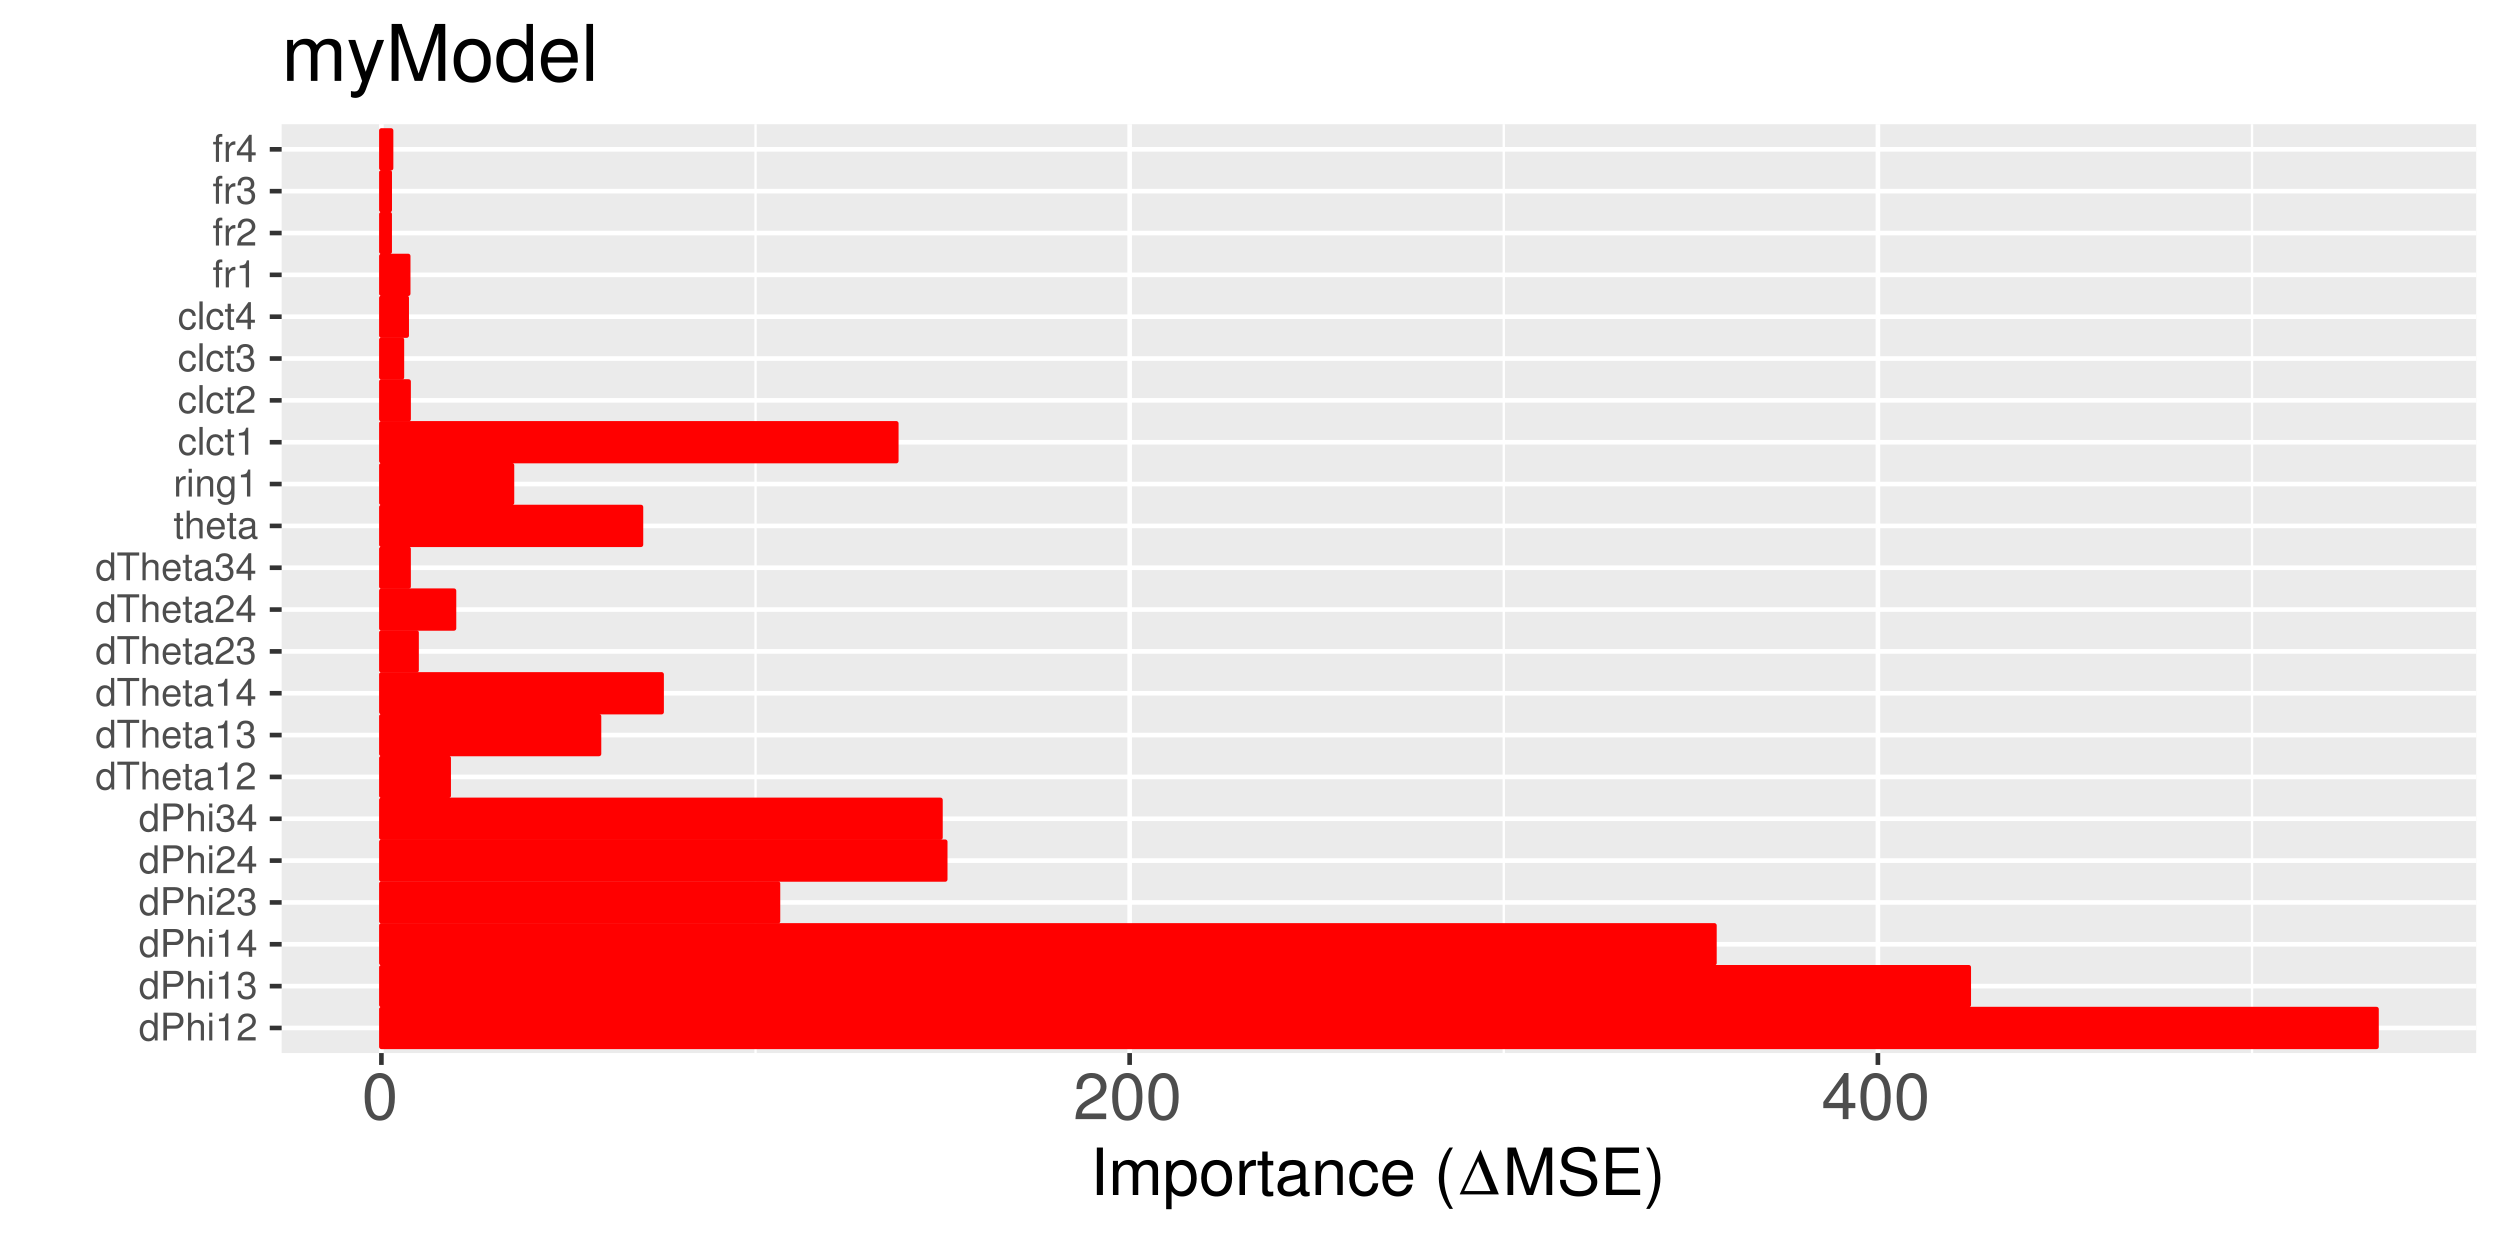 <?xml version="1.0" encoding="UTF-8"?>
<svg xmlns="http://www.w3.org/2000/svg" xmlns:xlink="http://www.w3.org/1999/xlink" width="576pt" height="288pt" viewBox="0 0 576 288" version="1.1">
<defs>
<g>
<symbol overflow="visible" id="glyph0-0">
<path style="stroke:none;" d=""/>
</symbol>
<symbol overflow="visible" id="glyph0-1">
<path style="stroke:none;" d="M 4.359 -6.406 L 3.625 -6.406 L 3.625 -4.031 C 3.312 -4.5 2.828 -4.734 2.203 -4.734 C 1.016 -4.734 0.234 -3.781 0.234 -2.312 C 0.234 -0.75 1 0.203 2.234 0.203 C 2.875 0.203 3.312 -0.031 3.703 -0.609 L 3.703 0 L 4.359 0 L 4.359 -6.406 Z M 2.328 -4.062 C 3.125 -4.062 3.625 -3.359 3.625 -2.25 C 3.625 -1.188 3.109 -0.484 2.344 -0.484 C 1.531 -0.484 1 -1.203 1 -2.266 C 1 -3.344 1.531 -4.062 2.328 -4.062 Z M 2.328 -4.062 "/>
</symbol>
<symbol overflow="visible" id="glyph0-2">
<path style="stroke:none;" d="M 1.625 -2.719 L 3.641 -2.719 C 4.141 -2.719 4.531 -2.875 4.875 -3.172 C 5.266 -3.531 5.422 -3.938 5.422 -4.531 C 5.422 -5.734 4.719 -6.406 3.453 -6.406 L 0.797 -6.406 L 0.797 0 L 1.625 0 L 1.625 -2.719 Z M 1.625 -3.438 L 1.625 -5.688 L 3.328 -5.688 C 4.109 -5.688 4.578 -5.266 4.578 -4.562 C 4.578 -3.859 4.109 -3.438 3.328 -3.438 L 1.625 -3.438 Z M 1.625 -3.438 "/>
</symbol>
<symbol overflow="visible" id="glyph0-3">
<path style="stroke:none;" d="M 0.609 -6.406 L 0.609 0 L 1.344 0 L 1.344 -2.547 C 1.344 -3.484 1.844 -4.094 2.594 -4.094 C 2.828 -4.094 3.062 -4.016 3.25 -3.891 C 3.453 -3.734 3.547 -3.516 3.547 -3.188 L 3.547 0 L 4.281 0 L 4.281 -3.484 C 4.281 -4.25 3.719 -4.734 2.828 -4.734 C 2.172 -4.734 1.781 -4.547 1.344 -3.969 L 1.344 -6.406 L 0.609 -6.406 Z M 0.609 -6.406 "/>
</symbol>
<symbol overflow="visible" id="glyph0-4">
<path style="stroke:none;" d="M 1.312 -4.609 L 0.594 -4.609 L 0.594 0 L 1.312 0 L 1.312 -4.609 Z M 1.312 -6.406 L 0.578 -6.406 L 0.578 -5.484 L 1.312 -5.484 L 1.312 -6.406 Z M 1.312 -6.406 "/>
</symbol>
<symbol overflow="visible" id="glyph0-5">
<path style="stroke:none;" d="M 2.281 -4.438 L 2.281 0 L 3.047 0 L 3.047 -6.234 L 2.547 -6.234 C 2.266 -5.281 2.094 -5.141 0.891 -5 L 0.891 -4.438 L 2.281 -4.438 Z M 2.281 -4.438 "/>
</symbol>
<symbol overflow="visible" id="glyph0-6">
<path style="stroke:none;" d="M 4.453 -0.766 L 1.172 -0.766 C 1.25 -1.281 1.531 -1.594 2.297 -2.047 L 3.172 -2.531 C 4.047 -3 4.5 -3.641 4.5 -4.406 C 4.5 -4.922 4.281 -5.406 3.922 -5.75 C 3.547 -6.078 3.094 -6.234 2.5 -6.234 C 1.703 -6.234 1.125 -5.953 0.781 -5.422 C 0.547 -5.094 0.453 -4.703 0.438 -4.078 L 1.219 -4.078 C 1.234 -4.5 1.297 -4.75 1.406 -4.953 C 1.594 -5.328 2 -5.562 2.469 -5.562 C 3.172 -5.562 3.703 -5.062 3.703 -4.391 C 3.703 -3.891 3.406 -3.469 2.859 -3.156 L 2.047 -2.703 C 0.75 -1.969 0.375 -1.375 0.297 0 L 4.453 0 L 4.453 -0.766 Z M 4.453 -0.766 "/>
</symbol>
<symbol overflow="visible" id="glyph0-7">
<path style="stroke:none;" d="M 1.938 -2.859 L 2.047 -2.859 L 2.359 -2.875 C 3.219 -2.875 3.656 -2.484 3.656 -1.734 C 3.656 -0.953 3.172 -0.484 2.359 -0.484 C 1.516 -0.484 1.109 -0.906 1.062 -1.812 L 0.281 -1.812 C 0.312 -1.312 0.406 -0.984 0.547 -0.703 C 0.875 -0.109 1.484 0.203 2.344 0.203 C 3.625 0.203 4.453 -0.562 4.453 -1.734 C 4.453 -2.531 4.141 -2.969 3.391 -3.234 C 3.969 -3.453 4.266 -3.891 4.266 -4.516 C 4.266 -5.594 3.547 -6.234 2.359 -6.234 C 1.109 -6.234 0.438 -5.547 0.406 -4.219 L 1.188 -4.219 C 1.203 -4.594 1.234 -4.812 1.328 -5 C 1.5 -5.344 1.891 -5.562 2.375 -5.562 C 3.062 -5.562 3.469 -5.156 3.469 -4.5 C 3.469 -4.062 3.312 -3.797 2.969 -3.656 C 2.766 -3.562 2.484 -3.531 1.938 -3.516 L 1.938 -2.859 Z M 1.938 -2.859 "/>
</symbol>
<symbol overflow="visible" id="glyph0-8">
<path style="stroke:none;" d="M 2.875 -1.5 L 2.875 0 L 3.656 0 L 3.656 -1.5 L 4.578 -1.5 L 4.578 -2.188 L 3.656 -2.188 L 3.656 -6.234 L 3.078 -6.234 L 0.25 -2.312 L 0.25 -1.5 L 2.875 -1.5 Z M 2.875 -2.188 L 0.922 -2.188 L 2.875 -4.922 L 2.875 -2.188 Z M 2.875 -2.188 "/>
</symbol>
<symbol overflow="visible" id="glyph0-9">
<path style="stroke:none;" d="M 3.109 -5.688 L 5.219 -5.688 L 5.219 -6.406 L 0.188 -6.406 L 0.188 -5.688 L 2.297 -5.688 L 2.297 0 L 3.109 0 L 3.109 -5.688 Z M 3.109 -5.688 "/>
</symbol>
<symbol overflow="visible" id="glyph0-10">
<path style="stroke:none;" d="M 4.516 -2.062 C 4.516 -2.766 4.453 -3.188 4.328 -3.531 C 4.031 -4.281 3.328 -4.734 2.469 -4.734 C 1.172 -4.734 0.359 -3.75 0.359 -2.25 C 0.359 -0.734 1.156 0.203 2.453 0.203 C 3.5 0.203 4.234 -0.391 4.422 -1.406 L 3.672 -1.406 C 3.469 -0.797 3.062 -0.469 2.469 -0.469 C 2 -0.469 1.609 -0.688 1.359 -1.078 C 1.188 -1.344 1.125 -1.594 1.125 -2.062 L 4.516 -2.062 Z M 1.141 -2.656 C 1.203 -3.516 1.719 -4.062 2.453 -4.062 C 3.172 -4.062 3.734 -3.469 3.734 -2.703 C 3.734 -2.688 3.734 -2.672 3.719 -2.656 L 1.141 -2.656 Z M 1.141 -2.656 "/>
</symbol>
<symbol overflow="visible" id="glyph0-11">
<path style="stroke:none;" d="M 2.234 -4.609 L 1.484 -4.609 L 1.484 -5.875 L 0.75 -5.875 L 0.75 -4.609 L 0.125 -4.609 L 0.125 -4.016 L 0.75 -4.016 L 0.75 -0.531 C 0.75 -0.062 1.062 0.203 1.641 0.203 C 1.812 0.203 1.984 0.188 2.234 0.141 L 2.234 -0.469 C 2.141 -0.453 2.016 -0.438 1.875 -0.438 C 1.562 -0.438 1.484 -0.531 1.484 -0.859 L 1.484 -4.016 L 2.234 -4.016 L 2.234 -4.609 Z M 2.234 -4.609 "/>
</symbol>
<symbol overflow="visible" id="glyph0-12">
<path style="stroke:none;" d="M 4.703 -0.438 C 4.625 -0.406 4.594 -0.406 4.547 -0.406 C 4.297 -0.406 4.156 -0.547 4.156 -0.781 L 4.156 -3.484 C 4.156 -4.297 3.547 -4.734 2.422 -4.734 C 1.75 -4.734 1.203 -4.547 0.891 -4.203 C 0.672 -3.969 0.594 -3.703 0.578 -3.25 L 1.312 -3.25 C 1.375 -3.812 1.703 -4.062 2.391 -4.062 C 3.047 -4.062 3.422 -3.812 3.422 -3.375 L 3.422 -3.188 C 3.422 -2.875 3.234 -2.75 2.656 -2.672 C 1.625 -2.547 1.453 -2.5 1.172 -2.391 C 0.641 -2.172 0.375 -1.766 0.375 -1.156 C 0.375 -0.328 0.953 0.203 1.875 0.203 C 2.469 0.203 2.922 0 3.453 -0.469 C 3.5 -0.016 3.734 0.203 4.203 0.203 C 4.359 0.203 4.469 0.188 4.703 0.125 L 4.703 -0.438 Z M 3.422 -1.453 C 3.422 -1.203 3.359 -1.062 3.125 -0.859 C 2.828 -0.578 2.469 -0.438 2.047 -0.438 C 1.469 -0.438 1.141 -0.719 1.141 -1.172 C 1.141 -1.656 1.453 -1.906 2.25 -2.016 C 3.016 -2.125 3.172 -2.156 3.422 -2.281 L 3.422 -1.453 Z M 3.422 -1.453 "/>
</symbol>
<symbol overflow="visible" id="glyph0-13">
<path style="stroke:none;" d="M 0.609 -4.609 L 0.609 0 L 1.344 0 L 1.344 -2.391 C 1.344 -3.047 1.516 -3.484 1.859 -3.734 C 2.094 -3.906 2.312 -3.953 2.828 -3.969 L 2.828 -4.719 C 2.703 -4.734 2.641 -4.734 2.547 -4.734 C 2.062 -4.734 1.703 -4.453 1.281 -3.781 L 1.281 -4.609 L 0.609 -4.609 Z M 0.609 -4.609 "/>
</symbol>
<symbol overflow="visible" id="glyph0-14">
<path style="stroke:none;" d="M 0.609 -4.609 L 0.609 0 L 1.359 0 L 1.359 -2.547 C 1.359 -3.484 1.844 -4.094 2.609 -4.094 C 3.188 -4.094 3.547 -3.75 3.547 -3.188 L 3.547 0 L 4.281 0 L 4.281 -3.484 C 4.281 -4.25 3.719 -4.734 2.828 -4.734 C 2.141 -4.734 1.703 -4.484 1.297 -3.828 L 1.297 -4.609 L 0.609 -4.609 Z M 0.609 -4.609 "/>
</symbol>
<symbol overflow="visible" id="glyph0-15">
<path style="stroke:none;" d="M 3.625 -4.609 L 3.625 -3.938 C 3.25 -4.484 2.812 -4.734 2.219 -4.734 C 1.047 -4.734 0.25 -3.719 0.25 -2.219 C 0.25 -1.469 0.453 -0.859 0.828 -0.406 C 1.172 -0.031 1.672 0.203 2.156 0.203 C 2.734 0.203 3.141 -0.047 3.547 -0.625 L 3.547 -0.391 C 3.547 0.234 3.469 0.609 3.297 0.875 C 3.094 1.141 2.719 1.297 2.266 1.297 C 1.938 1.297 1.641 1.219 1.438 1.062 C 1.266 0.922 1.203 0.797 1.156 0.531 L 0.406 0.531 C 0.484 1.406 1.156 1.922 2.25 1.922 C 2.922 1.922 3.516 1.703 3.812 1.328 C 4.172 0.906 4.297 0.328 4.297 -0.75 L 4.297 -4.609 L 3.625 -4.609 Z M 2.297 -4.062 C 3.094 -4.062 3.547 -3.391 3.547 -2.25 C 3.547 -1.141 3.078 -0.469 2.312 -0.469 C 1.5 -0.469 1.016 -1.156 1.016 -2.266 C 1.016 -3.375 1.516 -4.062 2.297 -4.062 Z M 2.297 -4.062 "/>
</symbol>
<symbol overflow="visible" id="glyph0-16">
<path style="stroke:none;" d="M 4.141 -3.062 C 4.109 -3.516 4.016 -3.797 3.828 -4.062 C 3.516 -4.484 2.969 -4.734 2.328 -4.734 C 1.078 -4.734 0.266 -3.75 0.266 -2.219 C 0.266 -0.734 1.062 0.203 2.312 0.203 C 3.406 0.203 4.109 -0.453 4.203 -1.578 L 3.453 -1.578 C 3.328 -0.844 2.953 -0.469 2.328 -0.469 C 1.516 -0.469 1.031 -1.141 1.031 -2.219 C 1.031 -3.375 1.516 -4.062 2.312 -4.062 C 2.922 -4.062 3.312 -3.703 3.406 -3.062 L 4.141 -3.062 Z M 4.141 -3.062 "/>
</symbol>
<symbol overflow="visible" id="glyph0-17">
<path style="stroke:none;" d="M 1.344 -6.406 L 0.594 -6.406 L 0.594 0 L 1.344 0 L 1.344 -6.406 Z M 1.344 -6.406 "/>
</symbol>
<symbol overflow="visible" id="glyph0-18">
<path style="stroke:none;" d="M 2.266 -4.609 L 1.5 -4.609 L 1.5 -5.328 C 1.5 -5.641 1.688 -5.797 2.016 -5.797 C 2.078 -5.797 2.109 -5.797 2.266 -5.781 L 2.266 -6.391 C 2.109 -6.438 2 -6.438 1.859 -6.438 C 1.172 -6.438 0.781 -6.047 0.781 -5.391 L 0.781 -4.609 L 0.156 -4.609 L 0.156 -4.016 L 0.781 -4.016 L 0.781 0 L 1.5 0 L 1.5 -4.016 L 2.266 -4.016 L 2.266 -4.609 Z M 2.266 -4.609 "/>
</symbol>
<symbol overflow="visible" id="glyph1-0">
<path style="stroke:none;" d=""/>
</symbol>
<symbol overflow="visible" id="glyph1-1">
<path style="stroke:none;" d="M 4.125 -10.641 C 3.141 -10.641 2.234 -10.203 1.688 -9.469 C 0.984 -8.531 0.641 -7.109 0.641 -5.141 C 0.641 -1.562 1.844 0.344 4.125 0.344 C 6.375 0.344 7.609 -1.562 7.609 -5.062 C 7.609 -7.125 7.281 -8.5 6.562 -9.469 C 6.016 -10.219 5.125 -10.641 4.125 -10.641 Z M 4.125 -9.469 C 5.547 -9.469 6.25 -8.031 6.25 -5.172 C 6.25 -2.156 5.562 -0.75 4.094 -0.75 C 2.703 -0.75 2 -2.219 2 -5.125 C 2 -8.047 2.703 -9.469 4.125 -9.469 Z M 4.125 -9.469 "/>
</symbol>
<symbol overflow="visible" id="glyph1-2">
<path style="stroke:none;" d="M 7.594 -1.312 L 2 -1.312 C 2.125 -2.172 2.609 -2.734 3.922 -3.5 L 5.422 -4.312 C 6.906 -5.109 7.672 -6.203 7.672 -7.516 C 7.672 -8.406 7.312 -9.219 6.672 -9.797 C 6.047 -10.359 5.266 -10.641 4.266 -10.641 C 2.906 -10.641 1.906 -10.156 1.312 -9.25 C 0.938 -8.688 0.781 -8.031 0.75 -6.938 L 2.062 -6.938 C 2.109 -7.672 2.203 -8.094 2.391 -8.438 C 2.734 -9.094 3.422 -9.484 4.219 -9.484 C 5.422 -9.484 6.312 -8.625 6.312 -7.484 C 6.312 -6.641 5.812 -5.922 4.875 -5.391 L 3.5 -4.609 C 1.281 -3.344 0.625 -2.344 0.516 0 L 7.594 0 L 7.594 -1.312 Z M 7.594 -1.312 "/>
</symbol>
<symbol overflow="visible" id="glyph1-3">
<path style="stroke:none;" d="M 4.906 -2.547 L 4.906 0 L 6.219 0 L 6.219 -2.547 L 7.797 -2.547 L 7.797 -3.734 L 6.219 -3.734 L 6.219 -10.641 L 5.25 -10.641 L 0.422 -3.938 L 0.422 -2.547 L 4.906 -2.547 Z M 4.906 -3.734 L 1.578 -3.734 L 4.906 -8.391 L 4.906 -3.734 Z M 4.906 -3.734 "/>
</symbol>
<symbol overflow="visible" id="glyph1-4">
<path style="stroke:none;" d="M 2.906 -10.938 L 1.5 -10.938 L 1.5 0 L 2.906 0 L 2.906 -10.938 Z M 2.906 -10.938 "/>
</symbol>
<symbol overflow="visible" id="glyph1-5">
<path style="stroke:none;" d="M 1.047 -7.859 L 1.047 0 L 2.312 0 L 2.312 -4.938 C 2.312 -6.078 3.141 -6.984 4.156 -6.984 C 5.078 -6.984 5.609 -6.422 5.609 -5.422 L 5.609 0 L 6.875 0 L 6.875 -4.938 C 6.875 -6.078 7.688 -6.984 8.719 -6.984 C 9.625 -6.984 10.172 -6.406 10.172 -5.422 L 10.172 0 L 11.438 0 L 11.438 -5.891 C 11.438 -7.312 10.625 -8.078 9.156 -8.078 C 8.094 -8.078 7.469 -7.766 6.734 -6.891 C 6.266 -7.719 5.641 -8.078 4.625 -8.078 C 3.562 -8.078 2.875 -7.688 2.203 -6.75 L 2.203 -7.859 L 1.047 -7.859 Z M 1.047 -7.859 "/>
</symbol>
<symbol overflow="visible" id="glyph1-6">
<path style="stroke:none;" d="M 0.812 3.266 L 2.062 3.266 L 2.062 -0.828 C 2.734 -0.016 3.469 0.344 4.484 0.344 C 6.516 0.344 7.844 -1.297 7.844 -3.797 C 7.844 -6.438 6.562 -8.078 4.469 -8.078 C 3.406 -8.078 2.547 -7.609 1.969 -6.672 L 1.969 -7.859 L 0.812 -7.859 L 0.812 3.266 Z M 4.266 -6.922 C 5.641 -6.922 6.547 -5.703 6.547 -3.828 C 6.547 -2.047 5.625 -0.828 4.266 -0.828 C 2.938 -0.828 2.062 -2.031 2.062 -3.875 C 2.062 -5.719 2.938 -6.922 4.266 -6.922 Z M 4.266 -6.922 "/>
</symbol>
<symbol overflow="visible" id="glyph1-7">
<path style="stroke:none;" d="M 4.078 -8.078 C 1.875 -8.078 0.547 -6.516 0.547 -3.875 C 0.547 -1.234 1.859 0.344 4.094 0.344 C 6.297 0.344 7.656 -1.234 7.656 -3.812 C 7.656 -6.531 6.344 -8.078 4.078 -8.078 Z M 4.094 -6.938 C 5.5 -6.938 6.344 -5.781 6.344 -3.828 C 6.344 -1.984 5.469 -0.812 4.094 -0.812 C 2.703 -0.812 1.844 -1.969 1.844 -3.875 C 1.844 -5.766 2.703 -6.938 4.094 -6.938 Z M 4.094 -6.938 "/>
</symbol>
<symbol overflow="visible" id="glyph1-8">
<path style="stroke:none;" d="M 1.031 -7.859 L 1.031 0 L 2.297 0 L 2.297 -4.078 C 2.297 -5.203 2.578 -5.938 3.188 -6.375 C 3.562 -6.656 3.938 -6.75 4.812 -6.766 L 4.812 -8.047 C 4.609 -8.062 4.5 -8.078 4.328 -8.078 C 3.531 -8.078 2.906 -7.609 2.188 -6.438 L 2.188 -7.859 L 1.031 -7.859 Z M 1.031 -7.859 "/>
</symbol>
<symbol overflow="visible" id="glyph1-9">
<path style="stroke:none;" d="M 3.812 -7.859 L 2.516 -7.859 L 2.516 -10.016 L 1.281 -10.016 L 1.281 -7.859 L 0.203 -7.859 L 0.203 -6.844 L 1.281 -6.844 L 1.281 -0.906 C 1.281 -0.109 1.812 0.344 2.797 0.344 C 3.094 0.344 3.391 0.312 3.812 0.234 L 3.812 -0.812 C 3.641 -0.766 3.453 -0.75 3.203 -0.75 C 2.672 -0.75 2.516 -0.906 2.516 -1.453 L 2.516 -6.844 L 3.812 -6.844 L 3.812 -7.859 Z M 3.812 -7.859 "/>
</symbol>
<symbol overflow="visible" id="glyph1-10">
<path style="stroke:none;" d="M 8.031 -0.734 C 7.891 -0.703 7.828 -0.703 7.75 -0.703 C 7.312 -0.703 7.078 -0.938 7.078 -1.312 L 7.078 -5.938 C 7.078 -7.328 6.062 -8.078 4.125 -8.078 C 2.984 -8.078 2.047 -7.75 1.516 -7.172 C 1.156 -6.766 1 -6.312 0.969 -5.531 L 2.234 -5.531 C 2.344 -6.5 2.906 -6.938 4.078 -6.938 C 5.203 -6.938 5.828 -6.516 5.828 -5.766 L 5.828 -5.438 C 5.828 -4.906 5.516 -4.688 4.531 -4.562 C 2.766 -4.328 2.484 -4.281 2.016 -4.078 C 1.094 -3.703 0.625 -3 0.625 -1.984 C 0.625 -0.562 1.625 0.344 3.203 0.344 C 4.203 0.344 5 0 5.875 -0.812 C 5.969 -0.016 6.359 0.344 7.172 0.344 C 7.422 0.344 7.625 0.312 8.031 0.203 L 8.031 -0.734 Z M 5.828 -2.469 C 5.828 -2.062 5.719 -1.797 5.344 -1.453 C 4.828 -0.984 4.219 -0.75 3.484 -0.75 C 2.5 -0.75 1.938 -1.219 1.938 -2.016 C 1.938 -2.828 2.484 -3.25 3.828 -3.453 C 5.141 -3.625 5.422 -3.688 5.828 -3.891 L 5.828 -2.469 Z M 5.828 -2.469 "/>
</symbol>
<symbol overflow="visible" id="glyph1-11">
<path style="stroke:none;" d="M 1.047 -7.859 L 1.047 0 L 2.312 0 L 2.312 -4.328 C 2.312 -5.938 3.156 -6.984 4.438 -6.984 C 5.438 -6.984 6.062 -6.391 6.062 -5.438 L 6.062 0 L 7.312 0 L 7.312 -5.938 C 7.312 -7.25 6.328 -8.078 4.812 -8.078 C 3.641 -8.078 2.891 -7.641 2.203 -6.547 L 2.203 -7.859 L 1.047 -7.859 Z M 1.047 -7.859 "/>
</symbol>
<symbol overflow="visible" id="glyph1-12">
<path style="stroke:none;" d="M 7.062 -5.219 C 7 -5.984 6.844 -6.484 6.547 -6.922 C 6 -7.656 5.062 -8.078 3.953 -8.078 C 1.844 -8.078 0.469 -6.406 0.469 -3.797 C 0.469 -1.266 1.812 0.344 3.938 0.344 C 5.812 0.344 7 -0.781 7.156 -2.703 L 5.891 -2.703 C 5.688 -1.438 5.047 -0.812 3.969 -0.812 C 2.594 -0.812 1.766 -1.938 1.766 -3.797 C 1.766 -5.766 2.578 -6.938 3.938 -6.938 C 5 -6.938 5.656 -6.312 5.812 -5.219 L 7.062 -5.219 Z M 7.062 -5.219 "/>
</symbol>
<symbol overflow="visible" id="glyph1-13">
<path style="stroke:none;" d="M 7.688 -3.516 C 7.688 -4.703 7.609 -5.438 7.375 -6.016 C 6.875 -7.312 5.672 -8.078 4.203 -8.078 C 2.016 -8.078 0.594 -6.406 0.594 -3.828 C 0.594 -1.25 1.969 0.344 4.172 0.344 C 5.969 0.344 7.219 -0.672 7.531 -2.391 L 6.266 -2.391 C 5.922 -1.344 5.219 -0.812 4.219 -0.812 C 3.422 -0.812 2.75 -1.172 2.328 -1.828 C 2.031 -2.281 1.922 -2.734 1.906 -3.516 L 7.688 -3.516 Z M 1.938 -4.531 C 2.047 -5.984 2.922 -6.938 4.188 -6.938 C 5.422 -6.938 6.359 -5.906 6.359 -4.625 C 6.359 -4.594 6.359 -4.562 6.344 -4.531 L 1.938 -4.531 Z M 1.938 -4.531 "/>
</symbol>
<symbol overflow="visible" id="glyph1-14">
<path style="stroke:none;" d=""/>
</symbol>
<symbol overflow="visible" id="glyph1-15">
<path style="stroke:none;" d="M 3.547 -10.938 C 2.047 -8.969 1.094 -6.234 1.094 -3.891 C 1.094 -1.516 2.047 1.219 3.547 3.188 L 4.359 3.188 C 3.047 1.031 2.312 -1.484 2.312 -3.891 C 2.312 -6.266 3.047 -8.812 4.359 -10.938 L 3.547 -10.938 Z M 3.547 -10.938 "/>
</symbol>
<symbol overflow="visible" id="glyph1-16">
<path style="stroke:none;" d="M 7.016 0 L 10.094 -9.172 L 10.094 0 L 11.422 0 L 11.422 -10.938 L 9.484 -10.938 L 6.297 -1.406 L 3.062 -10.938 L 1.125 -10.938 L 1.125 0 L 2.438 0 L 2.438 -9.172 L 5.547 0 L 7.016 0 Z M 7.016 0 "/>
</symbol>
<symbol overflow="visible" id="glyph1-17">
<path style="stroke:none;" d="M 8.938 -7.719 C 8.922 -9.875 7.453 -11.109 4.938 -11.109 C 2.531 -11.109 1.047 -9.891 1.047 -7.906 C 1.047 -6.562 1.75 -5.734 3.188 -5.359 L 5.906 -4.641 C 7.297 -4.281 7.922 -3.719 7.922 -2.859 C 7.922 -2.281 7.609 -1.688 7.141 -1.344 C 6.703 -1.047 6.016 -0.891 5.125 -0.891 C 3.938 -0.891 3.141 -1.172 2.609 -1.797 C 2.203 -2.281 2.031 -2.812 2.047 -3.484 L 0.719 -3.484 C 0.734 -2.469 0.938 -1.812 1.359 -1.219 C 2.109 -0.188 3.375 0.344 5.047 0.344 C 6.344 0.344 7.406 0.047 8.109 -0.5 C 8.844 -1.078 9.312 -2.062 9.312 -3 C 9.312 -4.344 8.469 -5.344 6.984 -5.75 L 4.25 -6.484 C 2.922 -6.844 2.438 -7.266 2.438 -8.094 C 2.438 -9.203 3.422 -9.938 4.891 -9.938 C 6.625 -9.938 7.609 -9.156 7.625 -7.719 L 8.938 -7.719 Z M 8.938 -7.719 "/>
</symbol>
<symbol overflow="visible" id="glyph1-18">
<path style="stroke:none;" d="M 2.75 -4.984 L 8.703 -4.984 L 8.703 -6.203 L 2.75 -6.203 L 2.75 -9.703 L 8.922 -9.703 L 8.922 -10.938 L 1.344 -10.938 L 1.344 0 L 9.188 0 L 9.188 -1.234 L 2.75 -1.234 L 2.75 -4.984 Z M 2.75 -4.984 "/>
</symbol>
<symbol overflow="visible" id="glyph1-19">
<path style="stroke:none;" d="M 1.391 3.188 C 2.891 1.219 3.844 -1.516 3.844 -3.875 C 3.844 -6.234 2.891 -8.969 1.391 -10.938 L 0.562 -10.938 C 1.891 -8.797 2.625 -6.266 2.625 -3.875 C 2.625 -1.484 1.891 1.047 0.562 3.188 L 1.391 3.188 Z M 1.391 3.188 "/>
</symbol>
<symbol overflow="visible" id="glyph2-0">
<path style="stroke:none;" d=""/>
</symbol>
<symbol overflow="visible" id="glyph2-1">
<path style="stroke:none;" d="M 0.094 0 L 9.125 0 L 4.906 -10.312 L 0.094 0 Z M 1.156 -0.766 L 4.344 -7.641 L 7.188 -0.766 L 1.156 -0.766 Z M 1.156 -0.766 "/>
</symbol>
<symbol overflow="visible" id="glyph3-0">
<path style="stroke:none;" d=""/>
</symbol>
<symbol overflow="visible" id="glyph3-1">
<path style="stroke:none;" d="M 1.266 -9.438 L 1.266 0 L 2.766 0 L 2.766 -5.922 C 2.766 -7.297 3.766 -8.391 4.984 -8.391 C 6.109 -8.391 6.734 -7.703 6.734 -6.5 L 6.734 0 L 8.25 0 L 8.25 -5.922 C 8.25 -7.297 9.234 -8.391 10.453 -8.391 C 11.562 -8.391 12.203 -7.688 12.203 -6.5 L 12.203 0 L 13.719 0 L 13.719 -7.078 C 13.719 -8.766 12.75 -9.703 10.984 -9.703 C 9.719 -9.703 8.969 -9.328 8.078 -8.266 C 7.531 -9.266 6.766 -9.703 5.547 -9.703 C 4.281 -9.703 3.453 -9.234 2.641 -8.094 L 2.641 -9.438 L 1.266 -9.438 Z M 1.266 -9.438 "/>
</symbol>
<symbol overflow="visible" id="glyph3-2">
<path style="stroke:none;" d="M 6.984 -9.438 L 4.375 -2.094 L 1.969 -9.438 L 0.359 -9.438 L 3.547 0.031 L 2.969 1.531 C 2.734 2.203 2.391 2.453 1.766 2.453 C 1.547 2.453 1.297 2.406 0.969 2.344 L 0.969 3.688 C 1.281 3.859 1.578 3.922 1.984 3.922 C 2.469 3.922 2.984 3.766 3.391 3.469 C 3.859 3.125 4.125 2.734 4.406 1.984 L 8.609 -9.438 L 6.984 -9.438 Z M 6.984 -9.438 "/>
</symbol>
<symbol overflow="visible" id="glyph3-3">
<path style="stroke:none;" d="M 8.422 0 L 12.109 -11 L 12.109 0 L 13.703 0 L 13.703 -13.125 L 11.375 -13.125 L 7.562 -1.688 L 3.672 -13.125 L 1.344 -13.125 L 1.344 0 L 2.938 0 L 2.938 -11 L 6.656 0 L 8.422 0 Z M 8.422 0 "/>
</symbol>
<symbol overflow="visible" id="glyph3-4">
<path style="stroke:none;" d="M 4.891 -9.703 C 2.25 -9.703 0.641 -7.812 0.641 -4.641 C 0.641 -1.469 2.234 0.406 4.906 0.406 C 7.562 0.406 9.188 -1.469 9.188 -4.578 C 9.188 -7.828 7.609 -9.703 4.891 -9.703 Z M 4.906 -8.312 C 6.609 -8.312 7.609 -6.938 7.609 -4.594 C 7.609 -2.375 6.562 -0.969 4.906 -0.969 C 3.234 -0.969 2.219 -2.359 2.219 -4.641 C 2.219 -6.906 3.234 -8.312 4.906 -8.312 Z M 4.906 -8.312 "/>
</symbol>
<symbol overflow="visible" id="glyph3-5">
<path style="stroke:none;" d="M 8.906 -13.125 L 7.422 -13.125 L 7.422 -8.25 C 6.781 -9.203 5.781 -9.703 4.516 -9.703 C 2.062 -9.703 0.469 -7.734 0.469 -4.734 C 0.469 -1.547 2.031 0.406 4.578 0.406 C 5.875 0.406 6.766 -0.078 7.578 -1.234 L 7.578 0 L 8.906 0 L 8.906 -13.125 Z M 4.766 -8.297 C 6.391 -8.297 7.422 -6.859 7.422 -4.609 C 7.422 -2.438 6.375 -0.984 4.781 -0.984 C 3.125 -0.984 2.031 -2.453 2.031 -4.641 C 2.031 -6.844 3.125 -8.297 4.766 -8.297 Z M 4.766 -8.297 "/>
</symbol>
<symbol overflow="visible" id="glyph3-6">
<path style="stroke:none;" d="M 9.234 -4.219 C 9.234 -5.656 9.125 -6.516 8.859 -7.219 C 8.25 -8.766 6.797 -9.703 5.047 -9.703 C 2.406 -9.703 0.719 -7.688 0.719 -4.594 C 0.719 -1.5 2.359 0.406 5 0.406 C 7.156 0.406 8.656 -0.812 9.031 -2.859 L 7.531 -2.859 C 7.109 -1.625 6.266 -0.969 5.062 -0.969 C 4.109 -0.969 3.297 -1.406 2.797 -2.203 C 2.438 -2.734 2.297 -3.281 2.281 -4.219 L 9.234 -4.219 Z M 2.328 -5.438 C 2.453 -7.188 3.516 -8.312 5.016 -8.312 C 6.5 -8.312 7.625 -7.094 7.625 -5.547 C 7.625 -5.516 7.625 -5.469 7.609 -5.438 L 2.328 -5.438 Z M 2.328 -5.438 "/>
</symbol>
<symbol overflow="visible" id="glyph3-7">
<path style="stroke:none;" d="M 2.734 -13.125 L 1.219 -13.125 L 1.219 0 L 2.734 0 L 2.734 -13.125 Z M 2.734 -13.125 "/>
</symbol>
</g>
<clipPath id="clip1">
  <path d="M 0 0 L 577 0 L 577 289 L 0 289 Z M 0 0 "/>
</clipPath>
<clipPath id="clip2">
  <path d="M 64.891 28.621 L 571.52 28.621 L 571.52 243.625 L 64.891 243.625 Z M 64.891 28.621 "/>
</clipPath>
<clipPath id="clip3">
  <path d="M 0 0 L 577 0 L 577 289 L 0 289 Z M 0 0 "/>
</clipPath>
<clipPath id="clip4">
  <path d="M 0 0 L 577 0 L 577 289 L 0 289 Z M 0 0 "/>
</clipPath>
<clipPath id="clip5">
  <path d="M 0 0 L 577 0 L 577 289 L 0 289 Z M 0 0 "/>
</clipPath>
<clipPath id="clip6">
  <path d="M 0 0 L 577 0 L 577 289 L 0 289 Z M 0 0 "/>
</clipPath>
<clipPath id="clip7">
  <path d="M 0 0 L 577 0 L 577 289 L 0 289 Z M 0 0 "/>
</clipPath>
<clipPath id="clip8">
  <path d="M 0 0 L 577 0 L 577 289 L 0 289 Z M 0 0 "/>
</clipPath>
</defs>
<g id="surface0">
<rect x="0" y="0" width="576" height="288" style="fill:rgb(100%,100%,100%);fill-opacity:1;stroke:none;"/>
<g clip-path="url(#clip1)" clip-rule="nonzero">
<path style="fill-rule:nonzero;fill:rgb(100%,100%,100%);fill-opacity:1;stroke-width:1.067;stroke-linecap:round;stroke-linejoin:round;stroke:rgb(100%,100%,100%);stroke-opacity:1;stroke-miterlimit:10;" d="M 0 288 L 576 288 L 576 0 L 0 0 Z M 0 288 "/>
</g>
<g clip-path="url(#clip2)" clip-rule="nonzero">
<path style=" stroke:none;fill-rule:nonzero;fill:rgb(92.157%,92.157%,92.157%);fill-opacity:1;" d="M 64.891 242.625 L 570.52 242.625 L 570.52 28.621 L 64.891 28.621 Z M 64.891 242.625 "/>
<path style="fill:none;stroke-width:0.533;stroke-linecap:butt;stroke-linejoin:round;stroke:rgb(100%,100%,100%);stroke-opacity:1;stroke-miterlimit:10;" d="M 174.074 242.625 L 174.074 242.625 L 174.074 28.621 "/>
<path style="fill:none;stroke-width:0.533;stroke-linecap:butt;stroke-linejoin:round;stroke:rgb(100%,100%,100%);stroke-opacity:1;stroke-miterlimit:10;" d="M 346.469 242.625 L 346.469 242.625 L 346.469 28.621 "/>
<path style="fill:none;stroke-width:0.533;stroke-linecap:butt;stroke-linejoin:round;stroke:rgb(100%,100%,100%);stroke-opacity:1;stroke-miterlimit:10;" d="M 518.867 242.625 L 518.867 242.625 L 518.867 28.621 "/>
<path style="fill:none;stroke-width:1.067;stroke-linecap:butt;stroke-linejoin:round;stroke:rgb(100%,100%,100%);stroke-opacity:1;stroke-miterlimit:10;" d="M 64.891 236.84 L 64.891 236.84 L 570.52 236.84 "/>
<path style="fill:none;stroke-width:1.067;stroke-linecap:butt;stroke-linejoin:round;stroke:rgb(100%,100%,100%);stroke-opacity:1;stroke-miterlimit:10;" d="M 64.891 227.203 L 64.891 227.203 L 570.52 227.203 "/>
<path style="fill:none;stroke-width:1.067;stroke-linecap:butt;stroke-linejoin:round;stroke:rgb(100%,100%,100%);stroke-opacity:1;stroke-miterlimit:10;" d="M 64.891 217.562 L 64.891 217.562 L 570.52 217.562 "/>
<path style="fill:none;stroke-width:1.067;stroke-linecap:butt;stroke-linejoin:round;stroke:rgb(100%,100%,100%);stroke-opacity:1;stroke-miterlimit:10;" d="M 64.891 207.922 L 64.891 207.922 L 570.52 207.922 "/>
<path style="fill:none;stroke-width:1.067;stroke-linecap:butt;stroke-linejoin:round;stroke:rgb(100%,100%,100%);stroke-opacity:1;stroke-miterlimit:10;" d="M 64.891 198.281 L 64.891 198.281 L 570.52 198.281 "/>
<path style="fill:none;stroke-width:1.067;stroke-linecap:butt;stroke-linejoin:round;stroke:rgb(100%,100%,100%);stroke-opacity:1;stroke-miterlimit:10;" d="M 64.891 188.645 L 64.891 188.645 L 570.52 188.645 "/>
<path style="fill:none;stroke-width:1.067;stroke-linecap:butt;stroke-linejoin:round;stroke:rgb(100%,100%,100%);stroke-opacity:1;stroke-miterlimit:10;" d="M 64.891 179.004 L 64.891 179.004 L 570.52 179.004 "/>
<path style="fill:none;stroke-width:1.067;stroke-linecap:butt;stroke-linejoin:round;stroke:rgb(100%,100%,100%);stroke-opacity:1;stroke-miterlimit:10;" d="M 64.891 169.363 L 64.891 169.363 L 570.52 169.363 "/>
<path style="fill:none;stroke-width:1.067;stroke-linecap:butt;stroke-linejoin:round;stroke:rgb(100%,100%,100%);stroke-opacity:1;stroke-miterlimit:10;" d="M 64.891 159.723 L 64.891 159.723 L 570.52 159.723 "/>
<path style="fill:none;stroke-width:1.067;stroke-linecap:butt;stroke-linejoin:round;stroke:rgb(100%,100%,100%);stroke-opacity:1;stroke-miterlimit:10;" d="M 64.891 150.082 L 64.891 150.082 L 570.52 150.082 "/>
<path style="fill:none;stroke-width:1.067;stroke-linecap:butt;stroke-linejoin:round;stroke:rgb(100%,100%,100%);stroke-opacity:1;stroke-miterlimit:10;" d="M 64.891 140.445 L 64.891 140.445 L 570.52 140.445 "/>
<path style="fill:none;stroke-width:1.067;stroke-linecap:butt;stroke-linejoin:round;stroke:rgb(100%,100%,100%);stroke-opacity:1;stroke-miterlimit:10;" d="M 64.891 130.805 L 64.891 130.805 L 570.52 130.805 "/>
<path style="fill:none;stroke-width:1.067;stroke-linecap:butt;stroke-linejoin:round;stroke:rgb(100%,100%,100%);stroke-opacity:1;stroke-miterlimit:10;" d="M 64.891 121.164 L 64.891 121.164 L 570.52 121.164 "/>
<path style="fill:none;stroke-width:1.067;stroke-linecap:butt;stroke-linejoin:round;stroke:rgb(100%,100%,100%);stroke-opacity:1;stroke-miterlimit:10;" d="M 64.891 111.523 L 64.891 111.523 L 570.52 111.523 "/>
<path style="fill:none;stroke-width:1.067;stroke-linecap:butt;stroke-linejoin:round;stroke:rgb(100%,100%,100%);stroke-opacity:1;stroke-miterlimit:10;" d="M 64.891 101.887 L 64.891 101.887 L 570.52 101.887 "/>
<path style="fill:none;stroke-width:1.067;stroke-linecap:butt;stroke-linejoin:round;stroke:rgb(100%,100%,100%);stroke-opacity:1;stroke-miterlimit:10;" d="M 64.891 92.246 L 64.891 92.246 L 570.52 92.246 "/>
<path style="fill:none;stroke-width:1.067;stroke-linecap:butt;stroke-linejoin:round;stroke:rgb(100%,100%,100%);stroke-opacity:1;stroke-miterlimit:10;" d="M 64.891 82.605 L 64.891 82.605 L 570.52 82.605 "/>
<path style="fill:none;stroke-width:1.067;stroke-linecap:butt;stroke-linejoin:round;stroke:rgb(100%,100%,100%);stroke-opacity:1;stroke-miterlimit:10;" d="M 64.891 72.965 L 64.891 72.965 L 570.52 72.965 "/>
<path style="fill:none;stroke-width:1.067;stroke-linecap:butt;stroke-linejoin:round;stroke:rgb(100%,100%,100%);stroke-opacity:1;stroke-miterlimit:10;" d="M 64.891 63.324 L 64.891 63.324 L 570.52 63.324 "/>
<path style="fill:none;stroke-width:1.067;stroke-linecap:butt;stroke-linejoin:round;stroke:rgb(100%,100%,100%);stroke-opacity:1;stroke-miterlimit:10;" d="M 64.891 53.688 L 64.891 53.688 L 570.52 53.688 "/>
<path style="fill:none;stroke-width:1.067;stroke-linecap:butt;stroke-linejoin:round;stroke:rgb(100%,100%,100%);stroke-opacity:1;stroke-miterlimit:10;" d="M 64.891 44.047 L 64.891 44.047 L 570.52 44.047 "/>
<path style="fill:none;stroke-width:1.067;stroke-linecap:butt;stroke-linejoin:round;stroke:rgb(100%,100%,100%);stroke-opacity:1;stroke-miterlimit:10;" d="M 64.891 34.406 L 64.891 34.406 L 570.52 34.406 "/>
<path style="fill:none;stroke-width:1.067;stroke-linecap:butt;stroke-linejoin:round;stroke:rgb(100%,100%,100%);stroke-opacity:1;stroke-miterlimit:10;" d="M 87.875 242.625 L 87.875 242.625 L 87.875 28.621 "/>
<path style="fill:none;stroke-width:1.067;stroke-linecap:butt;stroke-linejoin:round;stroke:rgb(100%,100%,100%);stroke-opacity:1;stroke-miterlimit:10;" d="M 260.27 242.625 L 260.27 242.625 L 260.27 28.621 "/>
<path style="fill:none;stroke-width:1.067;stroke-linecap:butt;stroke-linejoin:round;stroke:rgb(100%,100%,100%);stroke-opacity:1;stroke-miterlimit:10;" d="M 432.668 242.625 L 432.668 242.625 L 432.668 28.621 "/>
<path style="fill-rule:nonzero;fill:rgb(100%,0%,0%);fill-opacity:1;stroke-width:1.067;stroke-linecap:butt;stroke-linejoin:round;stroke:rgb(100%,0%,0%);stroke-opacity:1;stroke-miterlimit:10;" d="M 87.875 241.18 L 547.539 241.18 L 547.539 232.504 L 87.875 232.504 Z M 87.875 241.18 "/>
<path style="fill-rule:nonzero;fill:rgb(100%,0%,0%);fill-opacity:1;stroke-width:1.067;stroke-linecap:butt;stroke-linejoin:round;stroke:rgb(100%,0%,0%);stroke-opacity:1;stroke-miterlimit:10;" d="M 87.875 231.539 L 453.594 231.539 L 453.594 222.863 L 87.875 222.863 Z M 87.875 231.539 "/>
<path style="fill-rule:nonzero;fill:rgb(100%,0%,0%);fill-opacity:1;stroke-width:1.067;stroke-linecap:butt;stroke-linejoin:round;stroke:rgb(100%,0%,0%);stroke-opacity:1;stroke-miterlimit:10;" d="M 87.875 221.898 L 394.996 221.898 L 394.996 213.223 L 87.875 213.223 Z M 87.875 221.898 "/>
<path style="fill-rule:nonzero;fill:rgb(100%,0%,0%);fill-opacity:1;stroke-width:1.067;stroke-linecap:butt;stroke-linejoin:round;stroke:rgb(100%,0%,0%);stroke-opacity:1;stroke-miterlimit:10;" d="M 87.875 212.262 L 179.238 212.262 L 179.238 203.586 L 87.875 203.586 Z M 87.875 212.262 "/>
<path style="fill-rule:nonzero;fill:rgb(100%,0%,0%);fill-opacity:1;stroke-width:1.067;stroke-linecap:butt;stroke-linejoin:round;stroke:rgb(100%,0%,0%);stroke-opacity:1;stroke-miterlimit:10;" d="M 87.875 202.621 L 217.77 202.621 L 217.77 193.945 L 87.875 193.945 Z M 87.875 202.621 "/>
<path style="fill-rule:nonzero;fill:rgb(100%,0%,0%);fill-opacity:1;stroke-width:1.067;stroke-linecap:butt;stroke-linejoin:round;stroke:rgb(100%,0%,0%);stroke-opacity:1;stroke-miterlimit:10;" d="M 87.875 192.98 L 216.672 192.98 L 216.672 184.305 L 87.875 184.305 Z M 87.875 192.98 "/>
<path style="fill-rule:nonzero;fill:rgb(100%,0%,0%);fill-opacity:1;stroke-width:1.067;stroke-linecap:butt;stroke-linejoin:round;stroke:rgb(100%,0%,0%);stroke-opacity:1;stroke-miterlimit:10;" d="M 87.875 183.34 L 103.367 183.34 L 103.367 174.664 L 87.875 174.664 Z M 87.875 183.34 "/>
<path style="fill-rule:nonzero;fill:rgb(100%,0%,0%);fill-opacity:1;stroke-width:1.067;stroke-linecap:butt;stroke-linejoin:round;stroke:rgb(100%,0%,0%);stroke-opacity:1;stroke-miterlimit:10;" d="M 87.875 173.703 L 138 173.703 L 138 165.027 L 87.875 165.027 Z M 87.875 173.703 "/>
<path style="fill-rule:nonzero;fill:rgb(100%,0%,0%);fill-opacity:1;stroke-width:1.067;stroke-linecap:butt;stroke-linejoin:round;stroke:rgb(100%,0%,0%);stroke-opacity:1;stroke-miterlimit:10;" d="M 87.875 164.062 L 152.426 164.062 L 152.426 155.387 L 87.875 155.387 Z M 87.875 164.062 "/>
<path style="fill-rule:nonzero;fill:rgb(100%,0%,0%);fill-opacity:1;stroke-width:1.067;stroke-linecap:butt;stroke-linejoin:round;stroke:rgb(100%,0%,0%);stroke-opacity:1;stroke-miterlimit:10;" d="M 87.875 154.422 L 95.969 154.422 L 95.969 145.746 L 87.875 145.746 Z M 87.875 154.422 "/>
<path style="fill-rule:nonzero;fill:rgb(100%,0%,0%);fill-opacity:1;stroke-width:1.067;stroke-linecap:butt;stroke-linejoin:round;stroke:rgb(100%,0%,0%);stroke-opacity:1;stroke-miterlimit:10;" d="M 87.875 144.781 L 104.59 144.781 L 104.59 136.105 L 87.875 136.105 Z M 87.875 144.781 "/>
<path style="fill-rule:nonzero;fill:rgb(100%,0%,0%);fill-opacity:1;stroke-width:1.067;stroke-linecap:butt;stroke-linejoin:round;stroke:rgb(100%,0%,0%);stroke-opacity:1;stroke-miterlimit:10;" d="M 87.875 135.141 L 94.129 135.141 L 94.129 126.465 L 87.875 126.465 Z M 87.875 135.141 "/>
<path style="fill-rule:nonzero;fill:rgb(100%,0%,0%);fill-opacity:1;stroke-width:1.067;stroke-linecap:butt;stroke-linejoin:round;stroke:rgb(100%,0%,0%);stroke-opacity:1;stroke-miterlimit:10;" d="M 87.875 125.504 L 147.668 125.504 L 147.668 116.828 L 87.875 116.828 Z M 87.875 125.504 "/>
<path style="fill-rule:nonzero;fill:rgb(100%,0%,0%);fill-opacity:1;stroke-width:1.067;stroke-linecap:butt;stroke-linejoin:round;stroke:rgb(100%,0%,0%);stroke-opacity:1;stroke-miterlimit:10;" d="M 87.875 115.863 L 117.949 115.863 L 117.949 107.188 L 87.875 107.188 Z M 87.875 115.863 "/>
<path style="fill-rule:nonzero;fill:rgb(100%,0%,0%);fill-opacity:1;stroke-width:1.067;stroke-linecap:butt;stroke-linejoin:round;stroke:rgb(100%,0%,0%);stroke-opacity:1;stroke-miterlimit:10;" d="M 87.875 106.223 L 206.496 106.223 L 206.496 97.547 L 87.875 97.547 Z M 87.875 106.223 "/>
<path style="fill-rule:nonzero;fill:rgb(100%,0%,0%);fill-opacity:1;stroke-width:1.067;stroke-linecap:butt;stroke-linejoin:round;stroke:rgb(100%,0%,0%);stroke-opacity:1;stroke-miterlimit:10;" d="M 87.875 96.582 L 94.133 96.582 L 94.133 87.906 L 87.875 87.906 Z M 87.875 96.582 "/>
<path style="fill-rule:nonzero;fill:rgb(100%,0%,0%);fill-opacity:1;stroke-width:1.067;stroke-linecap:butt;stroke-linejoin:round;stroke:rgb(100%,0%,0%);stroke-opacity:1;stroke-miterlimit:10;" d="M 87.875 86.945 L 92.59 86.945 L 92.59 78.27 L 87.875 78.27 Z M 87.875 86.945 "/>
<path style="fill-rule:nonzero;fill:rgb(100%,0%,0%);fill-opacity:1;stroke-width:1.067;stroke-linecap:butt;stroke-linejoin:round;stroke:rgb(100%,0%,0%);stroke-opacity:1;stroke-miterlimit:10;" d="M 87.875 77.305 L 93.695 77.305 L 93.695 68.629 L 87.875 68.629 Z M 87.875 77.305 "/>
<path style="fill-rule:nonzero;fill:rgb(100%,0%,0%);fill-opacity:1;stroke-width:1.067;stroke-linecap:butt;stroke-linejoin:round;stroke:rgb(100%,0%,0%);stroke-opacity:1;stroke-miterlimit:10;" d="M 87.875 67.664 L 94.039 67.664 L 94.039 58.988 L 87.875 58.988 Z M 87.875 67.664 "/>
<path style="fill-rule:nonzero;fill:rgb(100%,0%,0%);fill-opacity:1;stroke-width:1.067;stroke-linecap:butt;stroke-linejoin:round;stroke:rgb(100%,0%,0%);stroke-opacity:1;stroke-miterlimit:10;" d="M 87.875 58.023 L 89.773 58.023 L 89.773 49.348 L 87.875 49.348 Z M 87.875 58.023 "/>
<path style="fill-rule:nonzero;fill:rgb(100%,0%,0%);fill-opacity:1;stroke-width:1.067;stroke-linecap:butt;stroke-linejoin:round;stroke:rgb(100%,0%,0%);stroke-opacity:1;stroke-miterlimit:10;" d="M 87.875 48.383 L 89.781 48.383 L 89.781 39.707 L 87.875 39.707 Z M 87.875 48.383 "/>
<path style="fill-rule:nonzero;fill:rgb(100%,0%,0%);fill-opacity:1;stroke-width:1.067;stroke-linecap:butt;stroke-linejoin:round;stroke:rgb(100%,0%,0%);stroke-opacity:1;stroke-miterlimit:10;" d="M 87.875 38.746 L 90.094 38.746 L 90.094 30.07 L 87.875 30.07 Z M 87.875 38.746 "/>
</g>
<g clip-path="url(#clip3)" clip-rule="nonzero">
<g style="fill:rgb(30.196%,30.196%,30.196%);fill-opacity:1;">
  <use xlink:href="#glyph0-1" x="31.957" y="239.726"/>
  <use xlink:href="#glyph0-2" x="36.848" y="239.726"/>
  <use xlink:href="#glyph0-3" x="42.715" y="239.726"/>
  <use xlink:href="#glyph0-4" x="47.605" y="239.726"/>
  <use xlink:href="#glyph0-5" x="49.559" y="239.726"/>
  <use xlink:href="#glyph0-6" x="54.449" y="239.726"/>
</g>
<g style="fill:rgb(30.196%,30.196%,30.196%);fill-opacity:1;">
  <use xlink:href="#glyph0-1" x="31.957" y="230.089"/>
  <use xlink:href="#glyph0-2" x="36.848" y="230.089"/>
  <use xlink:href="#glyph0-3" x="42.715" y="230.089"/>
  <use xlink:href="#glyph0-4" x="47.605" y="230.089"/>
  <use xlink:href="#glyph0-5" x="49.559" y="230.089"/>
  <use xlink:href="#glyph0-7" x="54.449" y="230.089"/>
</g>
<g style="fill:rgb(30.196%,30.196%,30.196%);fill-opacity:1;">
  <use xlink:href="#glyph0-1" x="31.957" y="220.448"/>
  <use xlink:href="#glyph0-2" x="36.848" y="220.448"/>
  <use xlink:href="#glyph0-3" x="42.715" y="220.448"/>
  <use xlink:href="#glyph0-4" x="47.605" y="220.448"/>
  <use xlink:href="#glyph0-5" x="49.559" y="220.448"/>
  <use xlink:href="#glyph0-8" x="54.449" y="220.448"/>
</g>
<g style="fill:rgb(30.196%,30.196%,30.196%);fill-opacity:1;">
  <use xlink:href="#glyph0-1" x="31.957" y="210.808"/>
  <use xlink:href="#glyph0-2" x="36.848" y="210.808"/>
  <use xlink:href="#glyph0-3" x="42.715" y="210.808"/>
  <use xlink:href="#glyph0-4" x="47.605" y="210.808"/>
  <use xlink:href="#glyph0-6" x="49.559" y="210.808"/>
  <use xlink:href="#glyph0-7" x="54.449" y="210.808"/>
</g>
<g style="fill:rgb(30.196%,30.196%,30.196%);fill-opacity:1;">
  <use xlink:href="#glyph0-1" x="31.957" y="201.167"/>
  <use xlink:href="#glyph0-2" x="36.848" y="201.167"/>
  <use xlink:href="#glyph0-3" x="42.715" y="201.167"/>
  <use xlink:href="#glyph0-4" x="47.605" y="201.167"/>
  <use xlink:href="#glyph0-6" x="49.559" y="201.167"/>
  <use xlink:href="#glyph0-8" x="54.449" y="201.167"/>
</g>
<g style="fill:rgb(30.196%,30.196%,30.196%);fill-opacity:1;">
  <use xlink:href="#glyph0-1" x="31.957" y="191.53"/>
  <use xlink:href="#glyph0-2" x="36.848" y="191.53"/>
  <use xlink:href="#glyph0-3" x="42.715" y="191.53"/>
  <use xlink:href="#glyph0-4" x="47.605" y="191.53"/>
  <use xlink:href="#glyph0-7" x="49.559" y="191.53"/>
  <use xlink:href="#glyph0-8" x="54.449" y="191.53"/>
</g>
<g style="fill:rgb(30.196%,30.196%,30.196%);fill-opacity:1;">
  <use xlink:href="#glyph0-1" x="21.957" y="181.89"/>
  <use xlink:href="#glyph0-9" x="26.848" y="181.89"/>
  <use xlink:href="#glyph0-3" x="32.223" y="181.89"/>
  <use xlink:href="#glyph0-10" x="37.113" y="181.89"/>
  <use xlink:href="#glyph0-11" x="42.004" y="181.89"/>
  <use xlink:href="#glyph0-12" x="44.449" y="181.89"/>
  <use xlink:href="#glyph0-5" x="49.34" y="181.89"/>
  <use xlink:href="#glyph0-6" x="54.23" y="181.89"/>
</g>
<g style="fill:rgb(30.196%,30.196%,30.196%);fill-opacity:1;">
  <use xlink:href="#glyph0-1" x="21.957" y="172.249"/>
  <use xlink:href="#glyph0-9" x="26.848" y="172.249"/>
  <use xlink:href="#glyph0-3" x="32.223" y="172.249"/>
  <use xlink:href="#glyph0-10" x="37.113" y="172.249"/>
  <use xlink:href="#glyph0-11" x="42.004" y="172.249"/>
  <use xlink:href="#glyph0-12" x="44.449" y="172.249"/>
  <use xlink:href="#glyph0-5" x="49.34" y="172.249"/>
  <use xlink:href="#glyph0-7" x="54.23" y="172.249"/>
</g>
<g style="fill:rgb(30.196%,30.196%,30.196%);fill-opacity:1;">
  <use xlink:href="#glyph0-1" x="21.957" y="162.608"/>
  <use xlink:href="#glyph0-9" x="26.848" y="162.608"/>
  <use xlink:href="#glyph0-3" x="32.223" y="162.608"/>
  <use xlink:href="#glyph0-10" x="37.113" y="162.608"/>
  <use xlink:href="#glyph0-11" x="42.004" y="162.608"/>
  <use xlink:href="#glyph0-12" x="44.449" y="162.608"/>
  <use xlink:href="#glyph0-5" x="49.34" y="162.608"/>
  <use xlink:href="#glyph0-8" x="54.23" y="162.608"/>
</g>
<g style="fill:rgb(30.196%,30.196%,30.196%);fill-opacity:1;">
  <use xlink:href="#glyph0-1" x="21.957" y="152.968"/>
  <use xlink:href="#glyph0-9" x="26.848" y="152.968"/>
  <use xlink:href="#glyph0-3" x="32.223" y="152.968"/>
  <use xlink:href="#glyph0-10" x="37.113" y="152.968"/>
  <use xlink:href="#glyph0-11" x="42.004" y="152.968"/>
  <use xlink:href="#glyph0-12" x="44.449" y="152.968"/>
  <use xlink:href="#glyph0-6" x="49.34" y="152.968"/>
  <use xlink:href="#glyph0-7" x="54.23" y="152.968"/>
</g>
<g style="fill:rgb(30.196%,30.196%,30.196%);fill-opacity:1;">
  <use xlink:href="#glyph0-1" x="21.957" y="143.331"/>
  <use xlink:href="#glyph0-9" x="26.848" y="143.331"/>
  <use xlink:href="#glyph0-3" x="32.223" y="143.331"/>
  <use xlink:href="#glyph0-10" x="37.113" y="143.331"/>
  <use xlink:href="#glyph0-11" x="42.004" y="143.331"/>
  <use xlink:href="#glyph0-12" x="44.449" y="143.331"/>
  <use xlink:href="#glyph0-6" x="49.34" y="143.331"/>
  <use xlink:href="#glyph0-8" x="54.23" y="143.331"/>
</g>
<g style="fill:rgb(30.196%,30.196%,30.196%);fill-opacity:1;">
  <use xlink:href="#glyph0-1" x="21.957" y="133.69"/>
  <use xlink:href="#glyph0-9" x="26.848" y="133.69"/>
  <use xlink:href="#glyph0-3" x="32.223" y="133.69"/>
  <use xlink:href="#glyph0-10" x="37.113" y="133.69"/>
  <use xlink:href="#glyph0-11" x="42.004" y="133.69"/>
  <use xlink:href="#glyph0-12" x="44.449" y="133.69"/>
  <use xlink:href="#glyph0-7" x="49.34" y="133.69"/>
  <use xlink:href="#glyph0-8" x="54.23" y="133.69"/>
</g>
<g style="fill:rgb(30.196%,30.196%,30.196%);fill-opacity:1;">
  <use xlink:href="#glyph0-11" x="39.957" y="124.05"/>
  <use xlink:href="#glyph0-3" x="42.402" y="124.05"/>
  <use xlink:href="#glyph0-10" x="47.293" y="124.05"/>
  <use xlink:href="#glyph0-11" x="52.184" y="124.05"/>
  <use xlink:href="#glyph0-12" x="54.629" y="124.05"/>
</g>
<g style="fill:rgb(30.196%,30.196%,30.196%);fill-opacity:1;">
  <use xlink:href="#glyph0-13" x="39.957" y="114.409"/>
  <use xlink:href="#glyph0-4" x="42.887" y="114.409"/>
  <use xlink:href="#glyph0-14" x="44.84" y="114.409"/>
  <use xlink:href="#glyph0-15" x="49.73" y="114.409"/>
  <use xlink:href="#glyph0-5" x="54.621" y="114.409"/>
</g>
<g style="fill:rgb(30.196%,30.196%,30.196%);fill-opacity:1;">
  <use xlink:href="#glyph0-16" x="40.957" y="104.772"/>
  <use xlink:href="#glyph0-17" x="45.355" y="104.772"/>
  <use xlink:href="#glyph0-16" x="47.309" y="104.772"/>
  <use xlink:href="#glyph0-11" x="51.707" y="104.772"/>
  <use xlink:href="#glyph0-5" x="54.152" y="104.772"/>
</g>
<g style="fill:rgb(30.196%,30.196%,30.196%);fill-opacity:1;">
  <use xlink:href="#glyph0-16" x="40.957" y="95.132"/>
  <use xlink:href="#glyph0-17" x="45.355" y="95.132"/>
  <use xlink:href="#glyph0-16" x="47.309" y="95.132"/>
  <use xlink:href="#glyph0-11" x="51.707" y="95.132"/>
  <use xlink:href="#glyph0-6" x="54.152" y="95.132"/>
</g>
<g style="fill:rgb(30.196%,30.196%,30.196%);fill-opacity:1;">
  <use xlink:href="#glyph0-16" x="40.957" y="85.491"/>
  <use xlink:href="#glyph0-17" x="45.355" y="85.491"/>
  <use xlink:href="#glyph0-16" x="47.309" y="85.491"/>
  <use xlink:href="#glyph0-11" x="51.707" y="85.491"/>
  <use xlink:href="#glyph0-7" x="54.152" y="85.491"/>
</g>
<g style="fill:rgb(30.196%,30.196%,30.196%);fill-opacity:1;">
  <use xlink:href="#glyph0-16" x="40.957" y="75.851"/>
  <use xlink:href="#glyph0-17" x="45.355" y="75.851"/>
  <use xlink:href="#glyph0-16" x="47.309" y="75.851"/>
  <use xlink:href="#glyph0-11" x="51.707" y="75.851"/>
  <use xlink:href="#glyph0-8" x="54.152" y="75.851"/>
</g>
<g style="fill:rgb(30.196%,30.196%,30.196%);fill-opacity:1;">
  <use xlink:href="#glyph0-18" x="48.957" y="66.21"/>
  <use xlink:href="#glyph0-13" x="51.402" y="66.21"/>
  <use xlink:href="#glyph0-5" x="54.332" y="66.21"/>
</g>
<g style="fill:rgb(30.196%,30.196%,30.196%);fill-opacity:1;">
  <use xlink:href="#glyph0-18" x="48.957" y="56.573"/>
  <use xlink:href="#glyph0-13" x="51.402" y="56.573"/>
  <use xlink:href="#glyph0-6" x="54.332" y="56.573"/>
</g>
<g style="fill:rgb(30.196%,30.196%,30.196%);fill-opacity:1;">
  <use xlink:href="#glyph0-18" x="48.957" y="46.933"/>
  <use xlink:href="#glyph0-13" x="51.402" y="46.933"/>
  <use xlink:href="#glyph0-7" x="54.332" y="46.933"/>
</g>
<g style="fill:rgb(30.196%,30.196%,30.196%);fill-opacity:1;">
  <use xlink:href="#glyph0-18" x="48.957" y="37.292"/>
  <use xlink:href="#glyph0-13" x="51.402" y="37.292"/>
  <use xlink:href="#glyph0-8" x="54.332" y="37.292"/>
</g>
</g>
<g clip-path="url(#clip4)" clip-rule="nonzero">
<path style="fill:none;stroke-width:1.067;stroke-linecap:butt;stroke-linejoin:round;stroke:rgb(20%,20%,20%);stroke-opacity:1;stroke-miterlimit:10;" d="M 62.152 236.84 L 62.152 236.84 L 64.891 236.84 "/>
<path style="fill:none;stroke-width:1.067;stroke-linecap:butt;stroke-linejoin:round;stroke:rgb(20%,20%,20%);stroke-opacity:1;stroke-miterlimit:10;" d="M 62.152 227.203 L 62.152 227.203 L 64.891 227.203 "/>
<path style="fill:none;stroke-width:1.067;stroke-linecap:butt;stroke-linejoin:round;stroke:rgb(20%,20%,20%);stroke-opacity:1;stroke-miterlimit:10;" d="M 62.152 217.562 L 62.152 217.562 L 64.891 217.562 "/>
<path style="fill:none;stroke-width:1.067;stroke-linecap:butt;stroke-linejoin:round;stroke:rgb(20%,20%,20%);stroke-opacity:1;stroke-miterlimit:10;" d="M 62.152 207.922 L 62.152 207.922 L 64.891 207.922 "/>
<path style="fill:none;stroke-width:1.067;stroke-linecap:butt;stroke-linejoin:round;stroke:rgb(20%,20%,20%);stroke-opacity:1;stroke-miterlimit:10;" d="M 62.152 198.281 L 62.152 198.281 L 64.891 198.281 "/>
<path style="fill:none;stroke-width:1.067;stroke-linecap:butt;stroke-linejoin:round;stroke:rgb(20%,20%,20%);stroke-opacity:1;stroke-miterlimit:10;" d="M 62.152 188.645 L 62.152 188.645 L 64.891 188.645 "/>
<path style="fill:none;stroke-width:1.067;stroke-linecap:butt;stroke-linejoin:round;stroke:rgb(20%,20%,20%);stroke-opacity:1;stroke-miterlimit:10;" d="M 62.152 179.004 L 62.152 179.004 L 64.891 179.004 "/>
<path style="fill:none;stroke-width:1.067;stroke-linecap:butt;stroke-linejoin:round;stroke:rgb(20%,20%,20%);stroke-opacity:1;stroke-miterlimit:10;" d="M 62.152 169.363 L 62.152 169.363 L 64.891 169.363 "/>
<path style="fill:none;stroke-width:1.067;stroke-linecap:butt;stroke-linejoin:round;stroke:rgb(20%,20%,20%);stroke-opacity:1;stroke-miterlimit:10;" d="M 62.152 159.723 L 62.152 159.723 L 64.891 159.723 "/>
<path style="fill:none;stroke-width:1.067;stroke-linecap:butt;stroke-linejoin:round;stroke:rgb(20%,20%,20%);stroke-opacity:1;stroke-miterlimit:10;" d="M 62.152 150.082 L 62.152 150.082 L 64.891 150.082 "/>
<path style="fill:none;stroke-width:1.067;stroke-linecap:butt;stroke-linejoin:round;stroke:rgb(20%,20%,20%);stroke-opacity:1;stroke-miterlimit:10;" d="M 62.152 140.445 L 62.152 140.445 L 64.891 140.445 "/>
<path style="fill:none;stroke-width:1.067;stroke-linecap:butt;stroke-linejoin:round;stroke:rgb(20%,20%,20%);stroke-opacity:1;stroke-miterlimit:10;" d="M 62.152 130.805 L 62.152 130.805 L 64.891 130.805 "/>
<path style="fill:none;stroke-width:1.067;stroke-linecap:butt;stroke-linejoin:round;stroke:rgb(20%,20%,20%);stroke-opacity:1;stroke-miterlimit:10;" d="M 62.152 121.164 L 62.152 121.164 L 64.891 121.164 "/>
<path style="fill:none;stroke-width:1.067;stroke-linecap:butt;stroke-linejoin:round;stroke:rgb(20%,20%,20%);stroke-opacity:1;stroke-miterlimit:10;" d="M 62.152 111.523 L 62.152 111.523 L 64.891 111.523 "/>
<path style="fill:none;stroke-width:1.067;stroke-linecap:butt;stroke-linejoin:round;stroke:rgb(20%,20%,20%);stroke-opacity:1;stroke-miterlimit:10;" d="M 62.152 101.887 L 62.152 101.887 L 64.891 101.887 "/>
<path style="fill:none;stroke-width:1.067;stroke-linecap:butt;stroke-linejoin:round;stroke:rgb(20%,20%,20%);stroke-opacity:1;stroke-miterlimit:10;" d="M 62.152 92.246 L 62.152 92.246 L 64.891 92.246 "/>
<path style="fill:none;stroke-width:1.067;stroke-linecap:butt;stroke-linejoin:round;stroke:rgb(20%,20%,20%);stroke-opacity:1;stroke-miterlimit:10;" d="M 62.152 82.605 L 62.152 82.605 L 64.891 82.605 "/>
<path style="fill:none;stroke-width:1.067;stroke-linecap:butt;stroke-linejoin:round;stroke:rgb(20%,20%,20%);stroke-opacity:1;stroke-miterlimit:10;" d="M 62.152 72.965 L 62.152 72.965 L 64.891 72.965 "/>
<path style="fill:none;stroke-width:1.067;stroke-linecap:butt;stroke-linejoin:round;stroke:rgb(20%,20%,20%);stroke-opacity:1;stroke-miterlimit:10;" d="M 62.152 63.324 L 62.152 63.324 L 64.891 63.324 "/>
<path style="fill:none;stroke-width:1.067;stroke-linecap:butt;stroke-linejoin:round;stroke:rgb(20%,20%,20%);stroke-opacity:1;stroke-miterlimit:10;" d="M 62.152 53.688 L 62.152 53.688 L 64.891 53.688 "/>
<path style="fill:none;stroke-width:1.067;stroke-linecap:butt;stroke-linejoin:round;stroke:rgb(20%,20%,20%);stroke-opacity:1;stroke-miterlimit:10;" d="M 62.152 44.047 L 62.152 44.047 L 64.891 44.047 "/>
<path style="fill:none;stroke-width:1.067;stroke-linecap:butt;stroke-linejoin:round;stroke:rgb(20%,20%,20%);stroke-opacity:1;stroke-miterlimit:10;" d="M 62.152 34.406 L 62.152 34.406 L 64.891 34.406 "/>
</g>
<g clip-path="url(#clip5)" clip-rule="nonzero">
<path style="fill:none;stroke-width:1.067;stroke-linecap:butt;stroke-linejoin:round;stroke:rgb(20%,20%,20%);stroke-opacity:1;stroke-miterlimit:10;" d="M 87.875 245.367 L 87.875 245.367 L 87.875 242.625 "/>
<path style="fill:none;stroke-width:1.067;stroke-linecap:butt;stroke-linejoin:round;stroke:rgb(20%,20%,20%);stroke-opacity:1;stroke-miterlimit:10;" d="M 260.27 245.367 L 260.27 245.367 L 260.27 242.625 "/>
<path style="fill:none;stroke-width:1.067;stroke-linecap:butt;stroke-linejoin:round;stroke:rgb(20%,20%,20%);stroke-opacity:1;stroke-miterlimit:10;" d="M 432.668 245.367 L 432.668 245.367 L 432.668 242.625 "/>
</g>
<g clip-path="url(#clip6)" clip-rule="nonzero">
<g style="fill:rgb(30.196%,30.196%,30.196%);fill-opacity:1;">
  <use xlink:href="#glyph1-1" x="83.375" y="257.854"/>
</g>
<g style="fill:rgb(30.196%,30.196%,30.196%);fill-opacity:1;">
  <use xlink:href="#glyph1-2" x="247.27" y="257.854"/>
  <use xlink:href="#glyph1-1" x="255.609" y="257.854"/>
  <use xlink:href="#glyph1-1" x="263.949" y="257.854"/>
</g>
<g style="fill:rgb(30.196%,30.196%,30.196%);fill-opacity:1;">
  <use xlink:href="#glyph1-3" x="419.668" y="257.854"/>
  <use xlink:href="#glyph1-1" x="428.008" y="257.854"/>
  <use xlink:href="#glyph1-1" x="436.348" y="257.854"/>
</g>
</g>
<g clip-path="url(#clip7)" clip-rule="nonzero">
<g style="fill:rgb(0%,0%,0%);fill-opacity:1;">
  <use xlink:href="#glyph1-4" x="251.207" y="275.33"/>
  <use xlink:href="#glyph1-5" x="255.377" y="275.33"/>
  <use xlink:href="#glyph1-6" x="267.872" y="275.33"/>
  <use xlink:href="#glyph1-7" x="276.212" y="275.33"/>
  <use xlink:href="#glyph1-8" x="284.552" y="275.33"/>
  <use xlink:href="#glyph1-9" x="289.547" y="275.33"/>
  <use xlink:href="#glyph1-10" x="293.717" y="275.33"/>
  <use xlink:href="#glyph1-11" x="302.057" y="275.33"/>
  <use xlink:href="#glyph1-12" x="310.396" y="275.33"/>
  <use xlink:href="#glyph1-13" x="317.896" y="275.33"/>
  <use xlink:href="#glyph1-14" x="326.236" y="275.33"/>
  <use xlink:href="#glyph1-15" x="330.406" y="275.33"/>
</g>
<g style="fill:rgb(0%,0%,0%);fill-opacity:1;">
  <use xlink:href="#glyph2-1" x="336.207" y="275.186"/>
</g>
<g style="fill:rgb(0%,0%,0%);fill-opacity:1;">
  <use xlink:href="#glyph1-16" x="346.207" y="275.33"/>
  <use xlink:href="#glyph1-17" x="358.702" y="275.33"/>
  <use xlink:href="#glyph1-18" x="368.707" y="275.33"/>
  <use xlink:href="#glyph1-19" x="378.712" y="275.33"/>
</g>
</g>
<g clip-path="url(#clip8)" clip-rule="nonzero">
<g style="fill:rgb(0%,0%,0%);fill-opacity:1;">
  <use xlink:href="#glyph3-1" x="64.891" y="18.635"/>
  <use xlink:href="#glyph3-2" x="79.885" y="18.635"/>
  <use xlink:href="#glyph3-3" x="88.885" y="18.635"/>
  <use xlink:href="#glyph3-4" x="103.879" y="18.635"/>
  <use xlink:href="#glyph3-5" x="113.887" y="18.635"/>
  <use xlink:href="#glyph3-6" x="123.895" y="18.635"/>
  <use xlink:href="#glyph3-7" x="133.902" y="18.635"/>
</g>
</g>
</g>
</svg>
